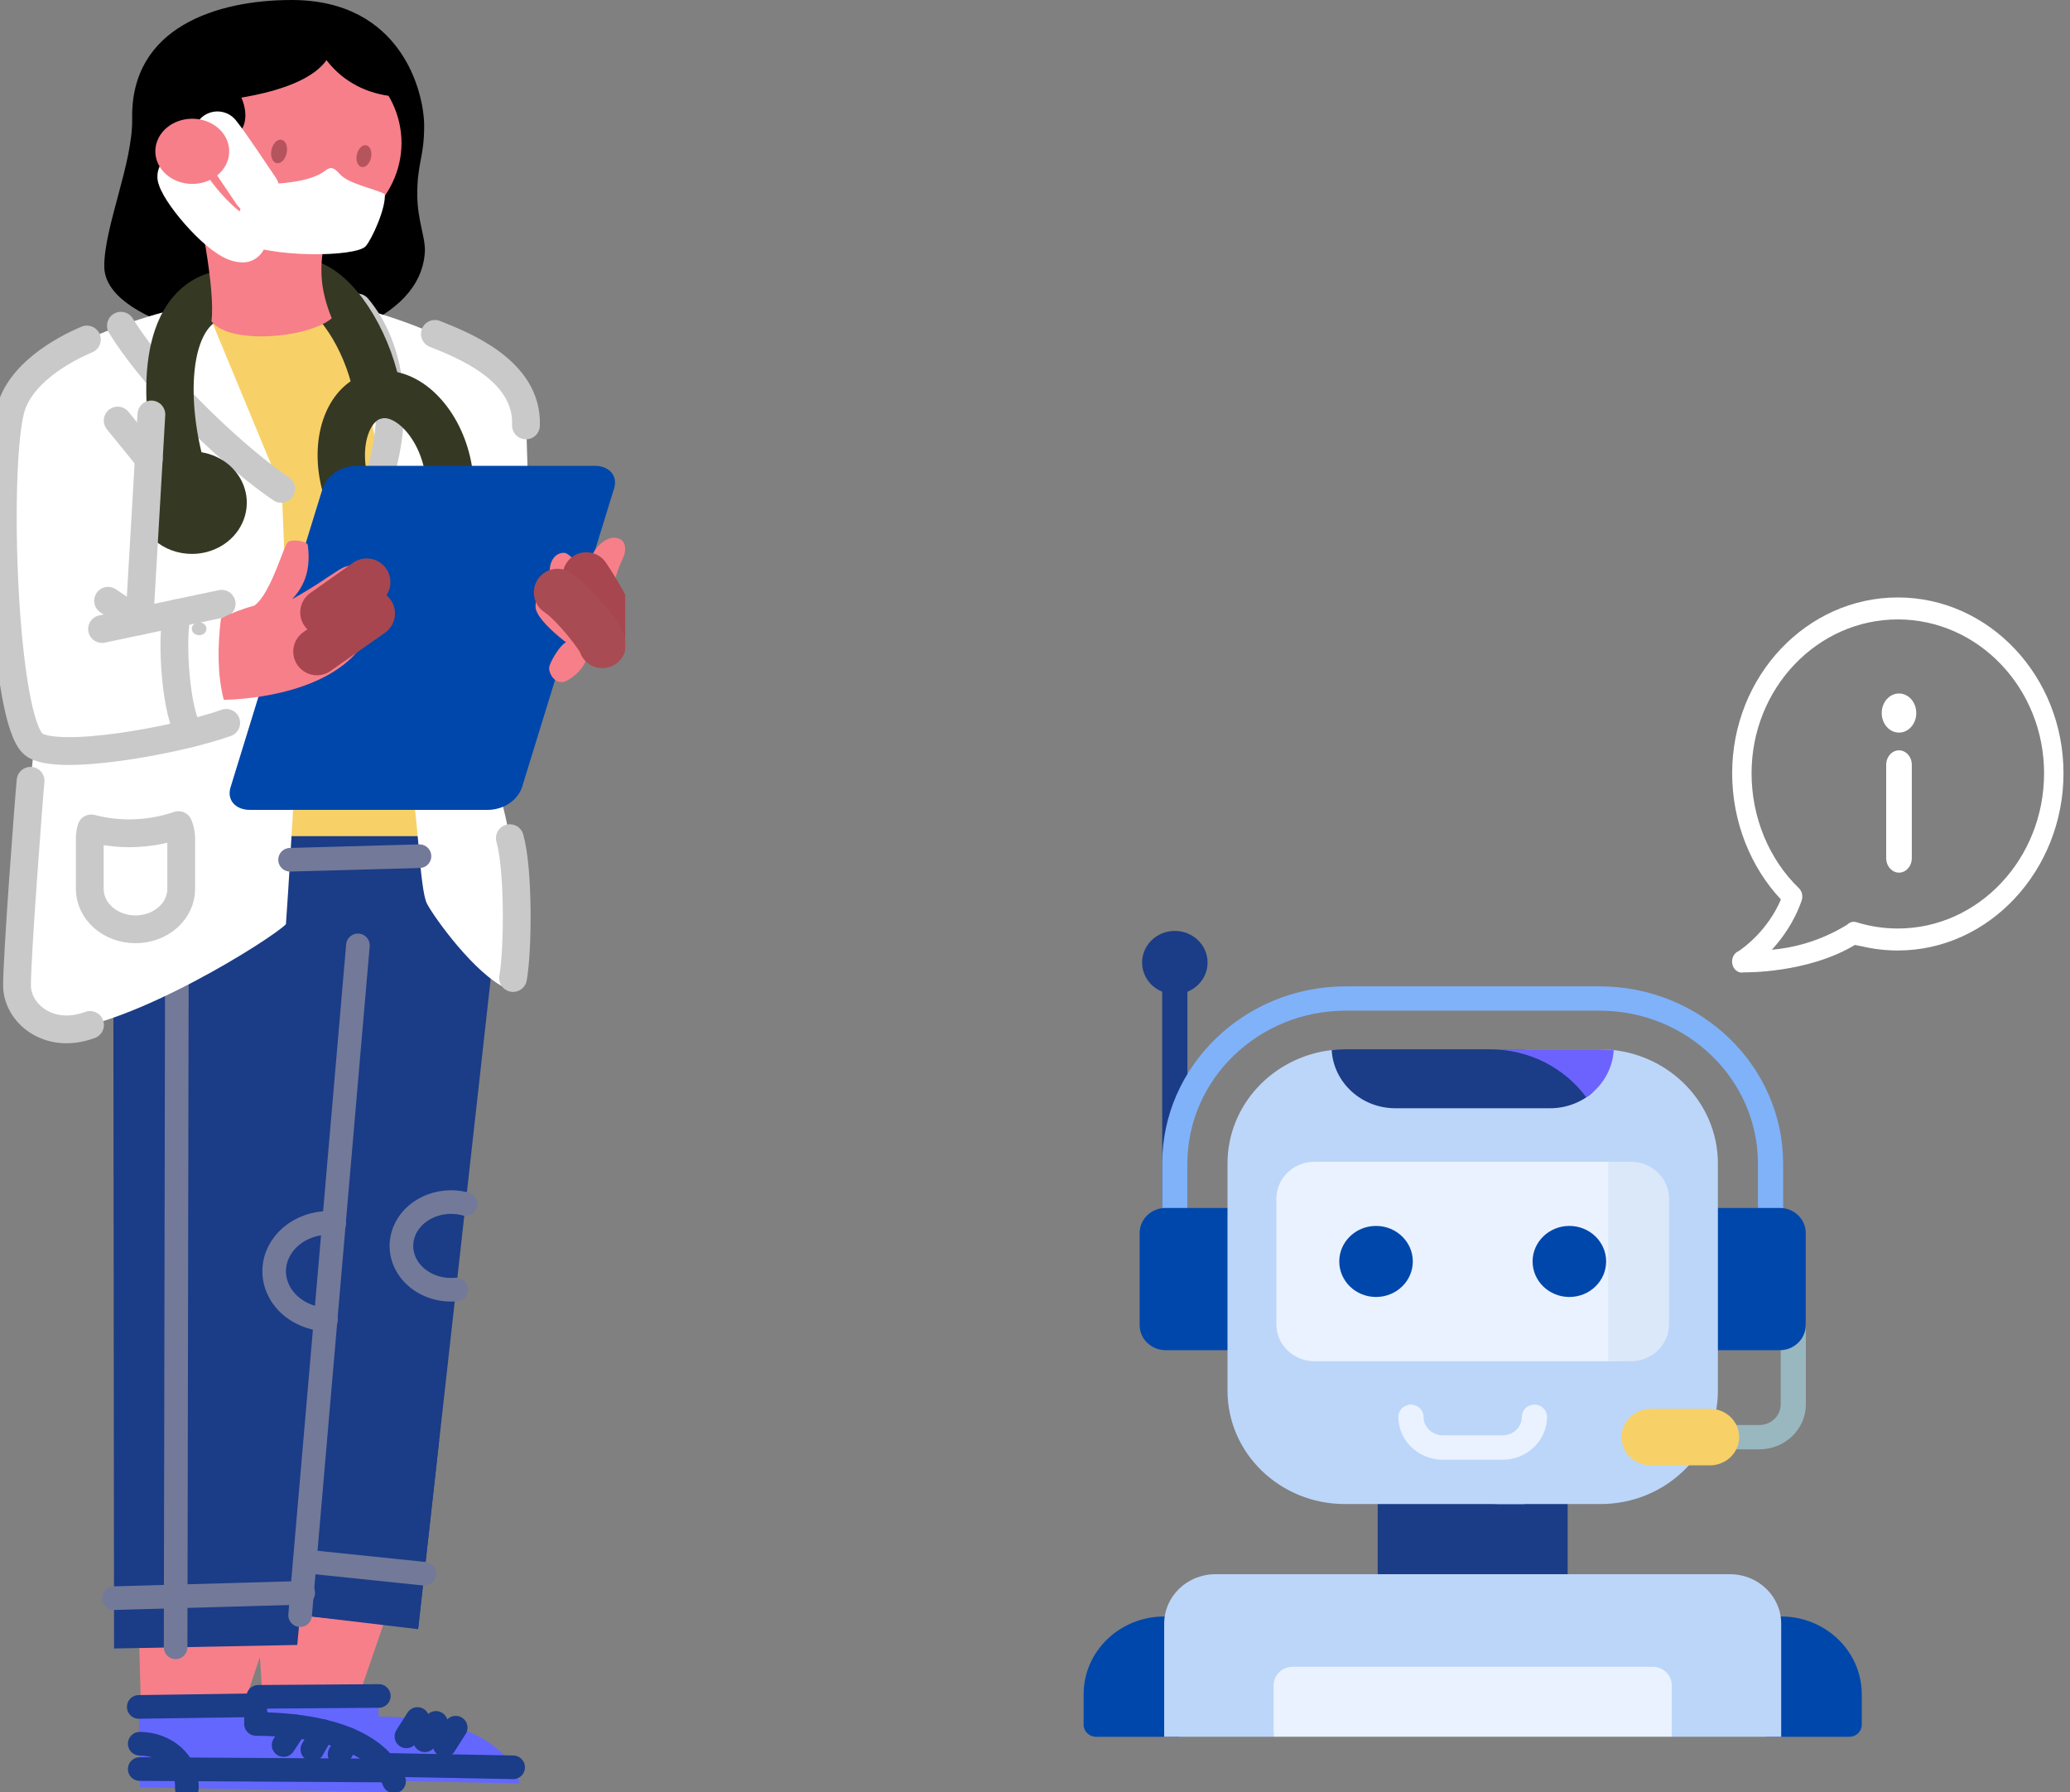 <svg width="149" height="129" viewBox="0 0 149 129" fill="none" xmlns="http://www.w3.org/2000/svg">
<rect x="0" y="0" width="149" height="129" fill="#808080" stroke="none"/>
<g clip-path="url(#clip0_403_48)">
<path fill-rule="evenodd" clip-rule="evenodd" d="M27.584 116.958L25.845 122.003L18.892 122.225L18.427 114.639L27.584 116.958Z" fill="#F77F89"/>
<path fill-rule="evenodd" clip-rule="evenodd" d="M18.587 121.352V127.981L37.387 128.356C37.387 128.356 36.853 123.619 27.239 123.541C27.275 121.46 27.279 121.352 27.279 121.352H18.587Z" fill="#6367FD"/>
<path fill-rule="evenodd" clip-rule="evenodd" d="M10.012 117.912L10.142 122.88L17.402 123.103L19.289 117.574L10.012 117.912Z" fill="#F77F89"/>
<path fill-rule="evenodd" clip-rule="evenodd" d="M20.992 0C28.892 0 30.528 6.622 30.532 9.054C30.532 11.371 30.019 11.725 30.037 14.074C30.049 15.859 30.636 17.108 30.582 18.122C30.271 23.401 22.181 24.923 19.871 24.953C17.562 24.983 7.505 23.265 7.505 19.162C7.505 16.299 9.57 11.72 9.514 8.54C9.39 1.936 15.649 0 20.992 0Z" fill="black"/>
<path fill-rule="evenodd" clip-rule="evenodd" d="M9.972 121.998L10.08 128.632L28.535 129C28.535 129 28.535 124.163 18.427 124.073V121.998H9.972Z" fill="#6367FD"/>
<path fill-rule="evenodd" clip-rule="evenodd" d="M8.162 72.237L8.209 118.646L21.397 118.392L21.597 116.244L30.101 117.256L35.498 68.863L32.584 56.471L13.323 56.007L8.162 72.237Z" fill="#1B3C87"/>
<path fill-rule="evenodd" clip-rule="evenodd" d="M23.699 91.956L31.607 103.681L30.105 117.132L21.586 116.253L23.699 91.956Z" fill="#1B3C87"/>
<path fill-rule="evenodd" clip-rule="evenodd" d="M18.15 60.182H32.159L34.056 41.922L31.525 27.929L26.738 23.862L21.94 21.972L13.273 23.14L18.15 60.182Z" fill="#F7D167"/>
<path d="M12.641 118.561L12.732 69.196" stroke="#737999" stroke-width="1.7" stroke-linecap="round" stroke-linejoin="round"/>
<path fill-rule="evenodd" clip-rule="evenodd" d="M15.743 21.747C12.468 21.826 2.689 24.958 1.261 28.136C0.176 30.547 -0.568 52.361 1.981 53.425C2.144 53.495 2.315 53.55 2.491 53.591C2.338 54.259 0.87 69.743 1.243 71.031C1.616 72.319 2.595 74.269 4.013 74.199C9.5 73.908 19.58 67.554 20.581 66.517C20.735 64.554 21.16 57.177 21.16 57.177L20.286 35.289L15.286 23.228C15.286 23.228 19.018 21.668 15.743 21.747Z" fill="white"/>
<path fill-rule="evenodd" clip-rule="evenodd" d="M22.879 21.609C28.509 22.227 36.458 26.079 37.481 27.834C38.342 29.308 37.906 48.399 37.906 48.399C37.906 48.399 34.714 52.262 36.152 57.818C37.473 62.942 37.864 69.859 36.479 71.153C34.198 70.134 31.264 66.049 30.735 65.043C30.207 64.036 30.069 58.342 29.662 57.124C29.255 55.906 27.434 34.348 27.434 34.348C27.434 34.348 26.585 25.639 22.879 21.609Z" fill="white"/>
<path d="M8.704 23.443C11.538 28.003 17.28 33.199 20.24 35.182" stroke="#C9C9C9" stroke-width="2" stroke-linecap="round" stroke-linejoin="round"/>
<path d="M25.729 22.132C28.252 25.134 28.902 30.236 26.926 35.416" stroke="#C9C9C9" stroke-width="2" stroke-linecap="round" stroke-linejoin="round"/>
<path d="M11.568 36.18C11.568 35.788 11.7 35.405 11.947 35.079C12.194 34.753 12.544 34.499 12.955 34.349C13.365 34.199 13.817 34.16 14.253 34.237C14.688 34.313 15.089 34.502 15.403 34.779C15.717 35.057 15.93 35.41 16.017 35.794C16.103 36.179 16.058 36.577 15.888 36.939C15.718 37.301 15.43 37.611 15.06 37.828C14.691 38.046 14.256 38.162 13.812 38.161C13.217 38.161 12.646 37.952 12.225 37.58C11.805 37.209 11.568 36.705 11.568 36.18V36.18Z" stroke="#353823" stroke-width="3.41" stroke-linecap="round" stroke-linejoin="round"/>
<path fill-rule="evenodd" clip-rule="evenodd" d="M12.661 36.18C12.661 35.98 12.728 35.784 12.854 35.618C12.98 35.451 13.159 35.322 13.369 35.245C13.579 35.169 13.809 35.148 14.032 35.188C14.254 35.227 14.459 35.323 14.619 35.464C14.779 35.606 14.889 35.786 14.933 35.983C14.977 36.179 14.954 36.382 14.867 36.567C14.781 36.752 14.634 36.91 14.445 37.021C14.257 37.132 14.035 37.192 13.808 37.192C13.504 37.192 13.212 37.085 12.997 36.895C12.782 36.706 12.661 36.448 12.661 36.18V36.18Z" fill="#353823"/>
<path d="M13.206 34.271C11.69 29.359 11.592 22.524 15.505 21.293" stroke="#353823" stroke-width="3.41" stroke-linecap="round" stroke-linejoin="round"/>
<path d="M22.338 20.457C24.57 21.291 26.696 25.138 27.195 28.432" stroke="#353823" stroke-width="3.41" stroke-linecap="round" stroke-linejoin="round"/>
<path d="M24.786 34.619C24.072 31.575 25.149 28.812 27.191 28.432C29.233 28.052 31.469 30.223 32.177 33.268C32.885 36.312 31.814 39.075 29.772 39.453C27.73 39.831 25.5 37.658 24.786 34.619Z" stroke="#353823" stroke-width="3.41" stroke-linecap="round" stroke-linejoin="round"/>
<path d="M10.896 29.831L10.034 44.632" stroke="#C9C9C9" stroke-width="2" stroke-linecap="round" stroke-linejoin="round"/>
<path d="M8.471 30.267L10.71 33.023" stroke="#C9C9C9" stroke-width="2" stroke-linecap="round" stroke-linejoin="round"/>
<path fill-rule="evenodd" clip-rule="evenodd" d="M15.956 43.455L7.344 45.272Z" fill="#606060"/>
<path d="M15.956 43.455L7.344 45.272" stroke="#C9C9C9" stroke-width="2" stroke-linecap="round" stroke-linejoin="round"/>
<path d="M7.779 43.24L9.973 44.718" stroke="#C9C9C9" stroke-width="2" stroke-linecap="round" stroke-linejoin="round"/>
<path d="M16.283 52.026C12.661 53.313 4.057 54.851 2.431 53.577C0.257 51.871 -0.361 34.272 0.73 29.604C1.366 26.887 4.579 25.138 6.255 24.434" stroke="#C9C9C9" stroke-width="2" stroke-linecap="round" stroke-linejoin="round"/>
<path d="M13.694 52.779C12.661 51.623 12.266 45.858 12.765 44.129" stroke="#C9C9C9" stroke-width="2" stroke-linecap="round" stroke-linejoin="round"/>
<path fill-rule="evenodd" clip-rule="evenodd" d="M13.808 45.255C13.807 45.163 13.838 45.073 13.896 44.996C13.953 44.92 14.035 44.86 14.132 44.824C14.228 44.789 14.334 44.779 14.436 44.797C14.538 44.815 14.632 44.859 14.706 44.924C14.78 44.989 14.83 45.072 14.851 45.162C14.871 45.252 14.861 45.345 14.821 45.43C14.781 45.515 14.714 45.588 14.627 45.639C14.54 45.69 14.439 45.718 14.334 45.718C14.265 45.718 14.197 45.706 14.133 45.683C14.069 45.66 14.011 45.626 13.962 45.583C13.913 45.54 13.874 45.489 13.848 45.432C13.822 45.376 13.808 45.316 13.808 45.255V45.255Z" fill="#C9C9C9"/>
<path d="M12.849 59.385C11.703 59.776 10.486 59.975 9.258 59.975C8.348 59.967 7.442 59.849 6.568 59.623C6.502 59.846 6.467 60.075 6.462 60.306V63.982C6.462 64.752 6.809 65.49 7.426 66.035C8.043 66.579 8.88 66.885 9.753 66.885C10.626 66.885 11.463 66.579 12.08 66.035C12.697 65.49 13.044 64.752 13.044 63.982V60.302C13.036 59.989 12.97 59.68 12.849 59.385Z" stroke="#C9C9C9" stroke-width="2" stroke-linecap="round" stroke-linejoin="round"/>
<path fill-rule="evenodd" clip-rule="evenodd" d="M25.613 33.526H42.812C43.855 33.526 44.477 34.246 44.208 35.133L37.568 56.682C37.406 57.136 37.089 57.533 36.661 57.821C36.232 58.109 35.713 58.272 35.175 58.289H17.986C16.945 58.289 16.321 57.569 16.59 56.682L23.228 35.133C23.389 34.681 23.705 34.284 24.132 33.996C24.559 33.708 25.076 33.544 25.613 33.526V33.526Z" fill="#0047AB"/>
<path fill-rule="evenodd" clip-rule="evenodd" d="M15.906 44.51C16.666 44.122 17.474 43.811 18.313 43.583C19.524 42.703 20.414 39.228 20.735 39.008C21.056 38.788 22.131 38.93 22.163 39.259C22.302 40.465 22.229 41.873 21.018 43.131C24.54 41.155 24.808 40.278 25.777 40.94C26.746 41.602 27.095 44.829 26.264 46.163C23.974 49.844 17.951 50.342 16.108 50.367C15.649 48.616 15.649 46.499 15.906 44.51Z" fill="#F77F89"/>
<path d="M8.208 115.024L21.826 114.639" stroke="#737999" stroke-width="1.7" stroke-linecap="round" stroke-linejoin="round"/>
<path d="M25.763 68.04L21.602 116.246" stroke="#737999" stroke-width="1.7" stroke-linecap="round" stroke-linejoin="round"/>
<path d="M21.939 112.372L30.54 113.263" stroke="#737999" stroke-width="1.7" stroke-linecap="round" stroke-linejoin="round"/>
<path d="M32.828 92.811C32.301 92.858 31.77 92.801 31.271 92.644C30.773 92.488 30.32 92.236 29.946 91.906C29.571 91.577 29.284 91.178 29.105 90.739C28.926 90.299 28.86 89.831 28.911 89.366C28.963 88.901 29.13 88.453 29.402 88.052C29.673 87.652 30.042 87.309 30.482 87.05C30.922 86.79 31.421 86.62 31.944 86.551C32.467 86.482 33.002 86.517 33.508 86.652" stroke="#737999" stroke-width="1.7" stroke-linecap="round" stroke-linejoin="round"/>
<path d="M23.465 94.971C22.439 94.921 21.475 94.519 20.779 93.852C20.082 93.185 19.709 92.304 19.737 91.397C19.765 90.491 20.194 89.629 20.93 88.997C21.667 88.365 22.655 88.011 23.683 88.011C23.816 88.011 23.942 88.016 24.06 88.027" stroke="#737999" stroke-width="1.7" stroke-linecap="round" stroke-linejoin="round"/>
<path d="M26.397 41.897L23.316 44.074" stroke="#A7464F" stroke-width="3.41" stroke-linecap="round" stroke-linejoin="round"/>
<path d="M26.726 44.15L22.813 46.895" stroke="#A7464F" stroke-width="3.41" stroke-linecap="round" stroke-linejoin="round"/>
<path fill-rule="evenodd" clip-rule="evenodd" d="M43.911 44.046C43.863 43.321 44.11 41.711 44.84 40.175C45.108 39.618 45.124 38.703 44.184 38.703C43.115 38.703 41.685 40.597 42.389 42.851C43.093 45.105 43.981 45.07 43.911 44.046Z" fill="#F77F89"/>
<path fill-rule="evenodd" clip-rule="evenodd" d="M40.6 39.786C41.45 39.786 44.033 44.294 44.015 44.841C43.997 45.389 43.728 46.221 43.327 46.179C42.926 46.136 39.571 42.369 39.571 41.09C39.571 40.349 39.98 39.786 40.6 39.786Z" fill="#F77F89"/>
<path fill-rule="evenodd" clip-rule="evenodd" d="M39.491 42.376C40.55 42.376 43.343 45.969 43.362 46.381C43.382 46.793 42.818 47.171 42.351 47.189C41.885 47.206 38.548 44.792 38.548 43.669C38.542 42.983 38.893 42.376 39.491 42.376Z" fill="#F77F89"/>
<path fill-rule="evenodd" clip-rule="evenodd" d="M40.469 49.096C40.927 49.077 42.204 48.07 42.204 47.279C42.204 46.967 41.312 46.161 40.865 46.186C40.419 46.21 39.507 47.725 39.525 48.111C39.543 48.496 39.868 49.116 40.469 49.096Z" fill="#F77F89"/>
<path d="M42.204 41.452C43.119 42.796 44.025 44.517 44.015 44.841" stroke="#A7464F" stroke-width="3.41" stroke-linecap="round" stroke-linejoin="round"/>
<path d="M40.131 42.64C41.392 43.477 43.34 46.038 43.356 46.381" stroke="#A94B53" stroke-width="3.41" stroke-linecap="round" stroke-linejoin="round"/>
<path fill-rule="evenodd" clip-rule="evenodd" d="M12.577 10.293C12.577 6.265 16.229 2.992 20.743 2.992C25.256 2.992 28.9 6.258 28.9 10.286C28.9 14.314 25.241 17.587 20.743 17.587C16.245 17.587 12.577 14.322 12.577 10.293Z" fill="#F77F89"/>
<path fill-rule="evenodd" clip-rule="evenodd" d="M19.534 10.819C19.622 10.354 19.933 10.011 20.244 10.057C20.555 10.103 20.727 10.514 20.643 10.979C20.559 11.444 20.244 11.787 19.933 11.743C19.622 11.699 19.448 11.285 19.534 10.819Z" fill="#B5545C"/>
<path fill-rule="evenodd" clip-rule="evenodd" d="M25.679 11.167C25.761 10.732 26.056 10.412 26.341 10.454C26.627 10.497 26.792 10.882 26.712 11.317C26.633 11.751 26.334 12.07 26.048 12.021C25.763 11.971 25.598 11.602 25.679 11.167Z" fill="#B5545C"/>
<path fill-rule="evenodd" clip-rule="evenodd" d="M13.824 13.504C14.309 14.694 15.527 20.876 15.22 23.121C16.497 24.828 22.185 24.353 23.88 22.908C23.037 20.83 23.005 19.339 23.314 17.587C23.607 15.947 13.339 12.318 13.824 13.504Z" fill="#F77F89"/>
<path fill-rule="evenodd" clip-rule="evenodd" d="M23.972 2.816C24.042 4.549 22.249 6.205 17.374 7.027C17.909 8.243 17.953 10.071 15.29 10.4C12.184 10.78 11.931 7.28 11.931 7.28L16.582 2.432C16.582 2.432 23.904 1.079 23.972 2.816Z" fill="black"/>
<path fill-rule="evenodd" clip-rule="evenodd" d="M22.508 1.596C22.309 3.136 24.317 6.875 28.968 6.977C32.275 6.977 22.702 0.055 22.508 1.596Z" fill="black"/>
<path fill-rule="evenodd" clip-rule="evenodd" d="M17.113 17.328C16.666 16.83 17.312 14.56 18.016 13.52C18.866 13.078 21.88 13.446 23.433 12.267C23.89 11.915 24.135 12.175 24.49 12.561C25.115 13.237 26.991 13.587 27.694 13.969C27.797 14.954 26.772 17.21 26.329 17.715C25.635 18.516 19.291 18.588 17.113 17.328Z" fill="white"/>
<path d="M18.427 13.726C18.016 13.12 16.221 10.412 15.649 9.726" stroke="white" stroke-width="3.41" stroke-linecap="round" stroke-linejoin="round"/>
<path d="M17.466 17.184C16.251 17.184 13.363 13.831 13.034 12.707" stroke="white" stroke-width="3.41" stroke-linecap="round" stroke-linejoin="round"/>
<path fill-rule="evenodd" clip-rule="evenodd" d="M11.181 10.891C11.181 10.427 11.337 9.973 11.629 9.588C11.921 9.202 12.337 8.901 12.822 8.724C13.308 8.546 13.843 8.5 14.358 8.59C14.874 8.681 15.348 8.904 15.72 9.232C16.092 9.56 16.345 9.978 16.447 10.433C16.55 10.888 16.497 11.36 16.296 11.789C16.095 12.217 15.754 12.584 15.317 12.841C14.88 13.099 14.366 13.237 13.84 13.237C13.135 13.237 12.459 12.989 11.96 12.55C11.461 12.11 11.181 11.513 11.181 10.891V10.891Z" fill="#F77F89"/>
<path d="M27.981 127.431L10.058 127.323" stroke="#1B3C87" stroke-width="1.7" stroke-linecap="round" stroke-linejoin="round"/>
<path d="M28.364 128.208C27.871 126.834 25.945 124.141 18.427 124.076V123.409" stroke="#1B3C87" stroke-width="1.7" stroke-linecap="round" stroke-linejoin="round"/>
<path d="M10.058 125.5C10.503 125.5 10.944 125.577 11.356 125.728C11.767 125.878 12.141 126.098 12.456 126.376C12.771 126.654 13.02 126.984 13.191 127.347C13.361 127.71 13.449 128.099 13.449 128.491C13.449 128.571 13.449 128.648 13.449 128.725" stroke="#1B3C87" stroke-width="1.7" stroke-linecap="round" stroke-linejoin="round"/>
<path d="M20.414 125.595L21.293 124.251" stroke="#1B3C87" stroke-width="1.7" stroke-linecap="round" stroke-linejoin="round"/>
<path d="M22.484 125.912L23.234 124.592" stroke="#1B3C87" stroke-width="1.7" stroke-linecap="round" stroke-linejoin="round"/>
<path d="M24.443 126.258L25.095 125.19" stroke="#1B3C87" stroke-width="1.7" stroke-linecap="round" stroke-linejoin="round"/>
<path d="M20.88 61.879L30.195 61.622" stroke="#737999" stroke-width="1.7" stroke-linecap="round" stroke-linejoin="round"/>
<path d="M9.987 122.851L18.427 122.73" stroke="#1B3C87" stroke-width="1.7" stroke-linecap="round" stroke-linejoin="round"/>
<path d="M18.587 122.125L27.267 122.063" stroke="#1B3C87" stroke-width="1.7" stroke-linecap="round" stroke-linejoin="round"/>
<path d="M36.936 127.197L27.678 127.02" stroke="#1B3C87" stroke-width="1.7" stroke-linecap="round" stroke-linejoin="round"/>
<path d="M30.051 123.719L29.253 124.97" stroke="#1B3C87" stroke-width="1.7" stroke-linecap="round" stroke-linejoin="round"/>
<path d="M31.381 123.999L30.584 125.252" stroke="#1B3C87" stroke-width="1.7" stroke-linecap="round" stroke-linejoin="round"/>
<path d="M32.802 124.344L32.004 125.597" stroke="#1B3C87" stroke-width="1.7" stroke-linecap="round" stroke-linejoin="round"/>
<path d="M6.48 73.768C3.488 74.873 1.243 72.904 1.225 70.952C1.207 69.001 2.082 57.356 2.202 56.195" stroke="#C9C9C9" stroke-width="2" stroke-linecap="round" stroke-linejoin="round"/>
<path d="M37.86 30.619C38.015 26.635 33.26 24.812 31.304 24.031" stroke="#C9C9C9" stroke-width="2" stroke-linecap="round" stroke-linejoin="round"/>
<path d="M36.93 70.389C37.303 68.265 37.329 62.518 36.699 60.325" stroke="#C9C9C9" stroke-width="2" stroke-linecap="round" stroke-linejoin="round"/>
</g>
<path d="M133.119 125H127.124V116.343H128.211H128.223C131.42 116.349 134.01 118.854 134.01 121.943V124.14C134.01 124.615 133.611 125 133.119 125V125Z" fill="#0047AB"/>
<path d="M78.891 125H84.887V116.343H83.799C83.795 116.343 83.791 116.343 83.788 116.343C80.59 116.349 78 118.854 78 121.943V124.14C78 124.615 78.399 125 78.891 125V125Z" fill="#0047AB"/>
<path d="M126.645 104.31H123.406C122.905 104.31 122.5 103.918 122.5 103.435C122.5 102.952 122.905 102.56 123.406 102.56H126.645C127.488 102.56 128.175 101.897 128.175 101.083V95.371C128.175 94.887 128.58 94.496 129.081 94.496C129.581 94.496 129.987 94.888 129.987 95.371V101.083C129.987 102.862 128.488 104.31 126.645 104.31Z" fill="#99B7BF"/>
<path d="M84.564 92.765C84.063 92.765 83.657 92.373 83.657 91.89V69.724C83.657 69.241 84.063 68.849 84.564 68.849C85.064 68.849 85.47 69.241 85.47 69.724V91.89C85.47 92.373 85.064 92.765 84.564 92.765Z" fill="#1B3C87"/>
<path d="M127.445 91.672C126.944 91.672 126.538 91.28 126.538 90.797V83.746C126.538 77.677 121.426 72.74 115.142 72.74H96.867C90.583 72.74 85.47 77.677 85.47 83.746V90.797C85.47 91.28 85.064 91.672 84.564 91.672C84.063 91.672 83.658 91.28 83.658 90.797V83.746C83.658 76.712 89.583 70.989 96.867 70.989H115.142C122.425 70.989 128.351 76.712 128.351 83.746V90.797C128.351 91.28 127.945 91.672 127.445 91.672Z" fill="#7FB2F9"/>
<path d="M89.444 97.176H83.901C82.868 97.176 82.031 96.367 82.031 95.369V88.745C82.031 87.747 82.868 86.939 83.901 86.939H89.445V97.176H89.444Z" fill="#0047AB"/>
<path d="M122.565 97.176H128.109C129.142 97.176 129.979 96.367 129.979 95.369V88.745C129.979 87.747 129.142 86.939 128.109 86.939H122.565V97.176Z" fill="#0047AB"/>
<path d="M99.169 103.727H112.841V119.431H99.169V103.727Z" fill="#1B3C87"/>
<path d="M116.467 100.179V83.65C116.467 81.025 115.206 78.684 113.237 77.161C113.17 77.164 113.102 77.165 113.034 77.165H98.977C97.556 77.165 96.602 76.58 96.005 75.646C95.975 75.598 95.918 75.57 95.86 75.576C91.635 76.058 88.357 79.528 88.357 83.738V100.09C88.357 104.597 92.14 108.25 96.807 108.25H109.696C113.563 107.463 116.467 104.148 116.467 100.179V100.179Z" fill="#BCD6F9"/>
<path d="M115.144 75.519H107.249C111.949 75.519 115.76 79.198 115.76 83.738V100.089C115.76 104.596 111.977 108.25 107.31 108.25H115.205C119.871 108.25 123.655 104.596 123.655 100.089V83.738C123.655 79.198 119.844 75.519 115.144 75.519V75.519Z" fill="#BCD6F9"/>
<path d="M123.079 105.465H118.824C117.66 105.465 116.716 104.554 116.716 103.43C116.716 102.306 117.66 101.395 118.824 101.395H123.079C124.243 101.395 125.186 102.306 125.186 103.43C125.186 104.554 124.243 105.465 123.079 105.465Z" fill="#F7D167"/>
<path d="M116.467 83.653C116.467 83.64 116.467 83.627 116.467 83.614H94.625C93.105 83.614 91.873 84.804 91.873 86.271V95.314C91.873 96.782 93.105 97.972 94.625 97.972H116.467V83.653Z" fill="#EAF2FF"/>
<path d="M115.759 83.742V97.972H117.386C118.906 97.972 120.138 96.782 120.138 95.314V86.271C120.138 84.804 118.906 83.614 117.386 83.614H115.755C115.756 83.657 115.759 83.699 115.759 83.742Z" fill="#DBE8F9"/>
<path d="M99.048 93.346C100.51 93.346 101.695 92.201 101.695 90.79C101.695 89.378 100.51 88.233 99.048 88.233C97.586 88.233 96.401 89.378 96.401 90.79C96.401 92.201 97.586 93.346 99.048 93.346Z" fill="#0047AB"/>
<path d="M112.964 93.346C114.426 93.346 115.611 92.201 115.611 90.79C115.611 89.378 114.426 88.233 112.964 88.233C111.503 88.233 110.317 89.378 110.317 90.79C110.317 92.201 111.503 93.346 112.964 93.346Z" fill="#0047AB"/>
<path d="M108.159 105.057H103.85C102.087 105.057 100.653 103.672 100.653 101.97C100.653 101.486 101.059 101.094 101.56 101.094C102.06 101.094 102.466 101.486 102.466 101.97C102.466 102.707 103.087 103.306 103.85 103.306H108.159C108.923 103.306 109.544 102.707 109.544 101.97C109.544 101.486 109.949 101.094 110.45 101.094C110.951 101.094 111.356 101.486 111.356 101.97C111.356 103.672 109.922 105.057 108.159 105.057Z" fill="#EAF2FF"/>
<path d="M114.685 78.588C113.457 77.048 111.682 75.936 109.641 75.522H96.868C96.525 75.522 96.188 75.543 95.856 75.582C95.992 77.913 97.993 79.764 100.442 79.764H111.57C112.772 79.764 113.866 79.318 114.685 78.588V78.588Z" fill="#1B3C87"/>
<path d="M115.143 75.522H107.249C110.11 75.522 112.639 76.886 114.182 78.976C115.311 78.221 116.074 76.989 116.156 75.582C115.824 75.543 115.486 75.522 115.143 75.522V75.522Z" fill="#6C63FF"/>
<path d="M84.565 71.552C85.867 71.552 86.922 70.533 86.922 69.276C86.922 68.019 85.867 67 84.565 67C83.264 67 82.209 68.019 82.209 69.276C82.209 70.533 83.264 71.552 84.565 71.552Z" fill="#1B3C87"/>
<path d="M117.132 113.3H87.485C85.449 113.3 83.799 114.894 83.799 116.86V124.997H91.677V124.934C91.677 124.498 92.042 124.145 92.494 124.145H119.516C119.967 124.145 120.333 124.498 120.333 124.934V124.997L120.816 124.254V116.86C120.816 114.894 119.167 113.301 117.132 113.3Z" fill="#BCD6F9"/>
<path d="M124.525 113.3H116.647C118.683 113.3 120.334 114.894 120.334 116.86V124.997H128.212V116.86C128.212 114.894 126.561 113.3 124.525 113.3V113.3Z" fill="#BCD6F9"/>
<path d="M120.333 124.998V121.292C120.333 120.557 119.717 119.962 118.957 119.962H93.053C92.293 119.962 91.677 120.557 91.677 121.292V124.998H120.333Z" fill="#EAF2FF"/>
<path d="M125.149 68.453C125.443 68.26 127.234 67.005 128.192 64.735C126.017 62.422 124.682 59.155 124.682 55.652C124.682 48.675 130.031 43 136.607 43C143.182 43 148.532 48.675 148.532 55.652C148.532 62.614 143.2 68.409 136.607 68.409C135.725 68.409 134.851 68.306 133.998 68.102C133.964 68.094 133.702 68.058 133.523 68.008C130.098 70.065 125.596 69.982 125.522 69.983C125.2 70.062 124.842 69.862 124.718 69.477C124.58 69.047 124.792 68.595 125.149 68.453ZM132.967 66.551C133.138 66.374 133.384 66.297 133.624 66.373C134.588 66.674 135.591 66.827 136.607 66.827C142.412 66.827 147.134 61.814 147.134 55.652C147.134 49.548 142.412 44.581 136.607 44.581C130.802 44.581 126.079 49.548 126.079 55.652C126.079 58.816 127.321 61.832 129.486 63.925C129.712 64.144 129.792 64.5 129.684 64.813C129.147 66.375 128.26 67.571 127.537 68.356C128.945 68.228 130.9 67.817 132.967 66.551Z" fill="white"/>
<path d="M136.692 54.004C136.183 54.004 135.77 54.47 135.77 55.046V61.762C135.77 62.338 136.183 62.805 136.692 62.805C137.201 62.805 137.613 62.338 137.613 61.762V55.046C137.613 54.47 137.201 54.004 136.692 54.004Z" fill="white"/>
<path d="M136.691 52.727C137.378 52.727 137.935 52.097 137.935 51.319C137.935 50.542 137.378 49.912 136.691 49.912C136.004 49.912 135.447 50.542 135.447 51.319C135.447 52.097 136.004 52.727 136.691 52.727Z" fill="white"/>
<defs>
<clipPath id="clip0_403_48">
<rect width="45" height="129" fill="white"/>
</clipPath>
</defs>
</svg>
